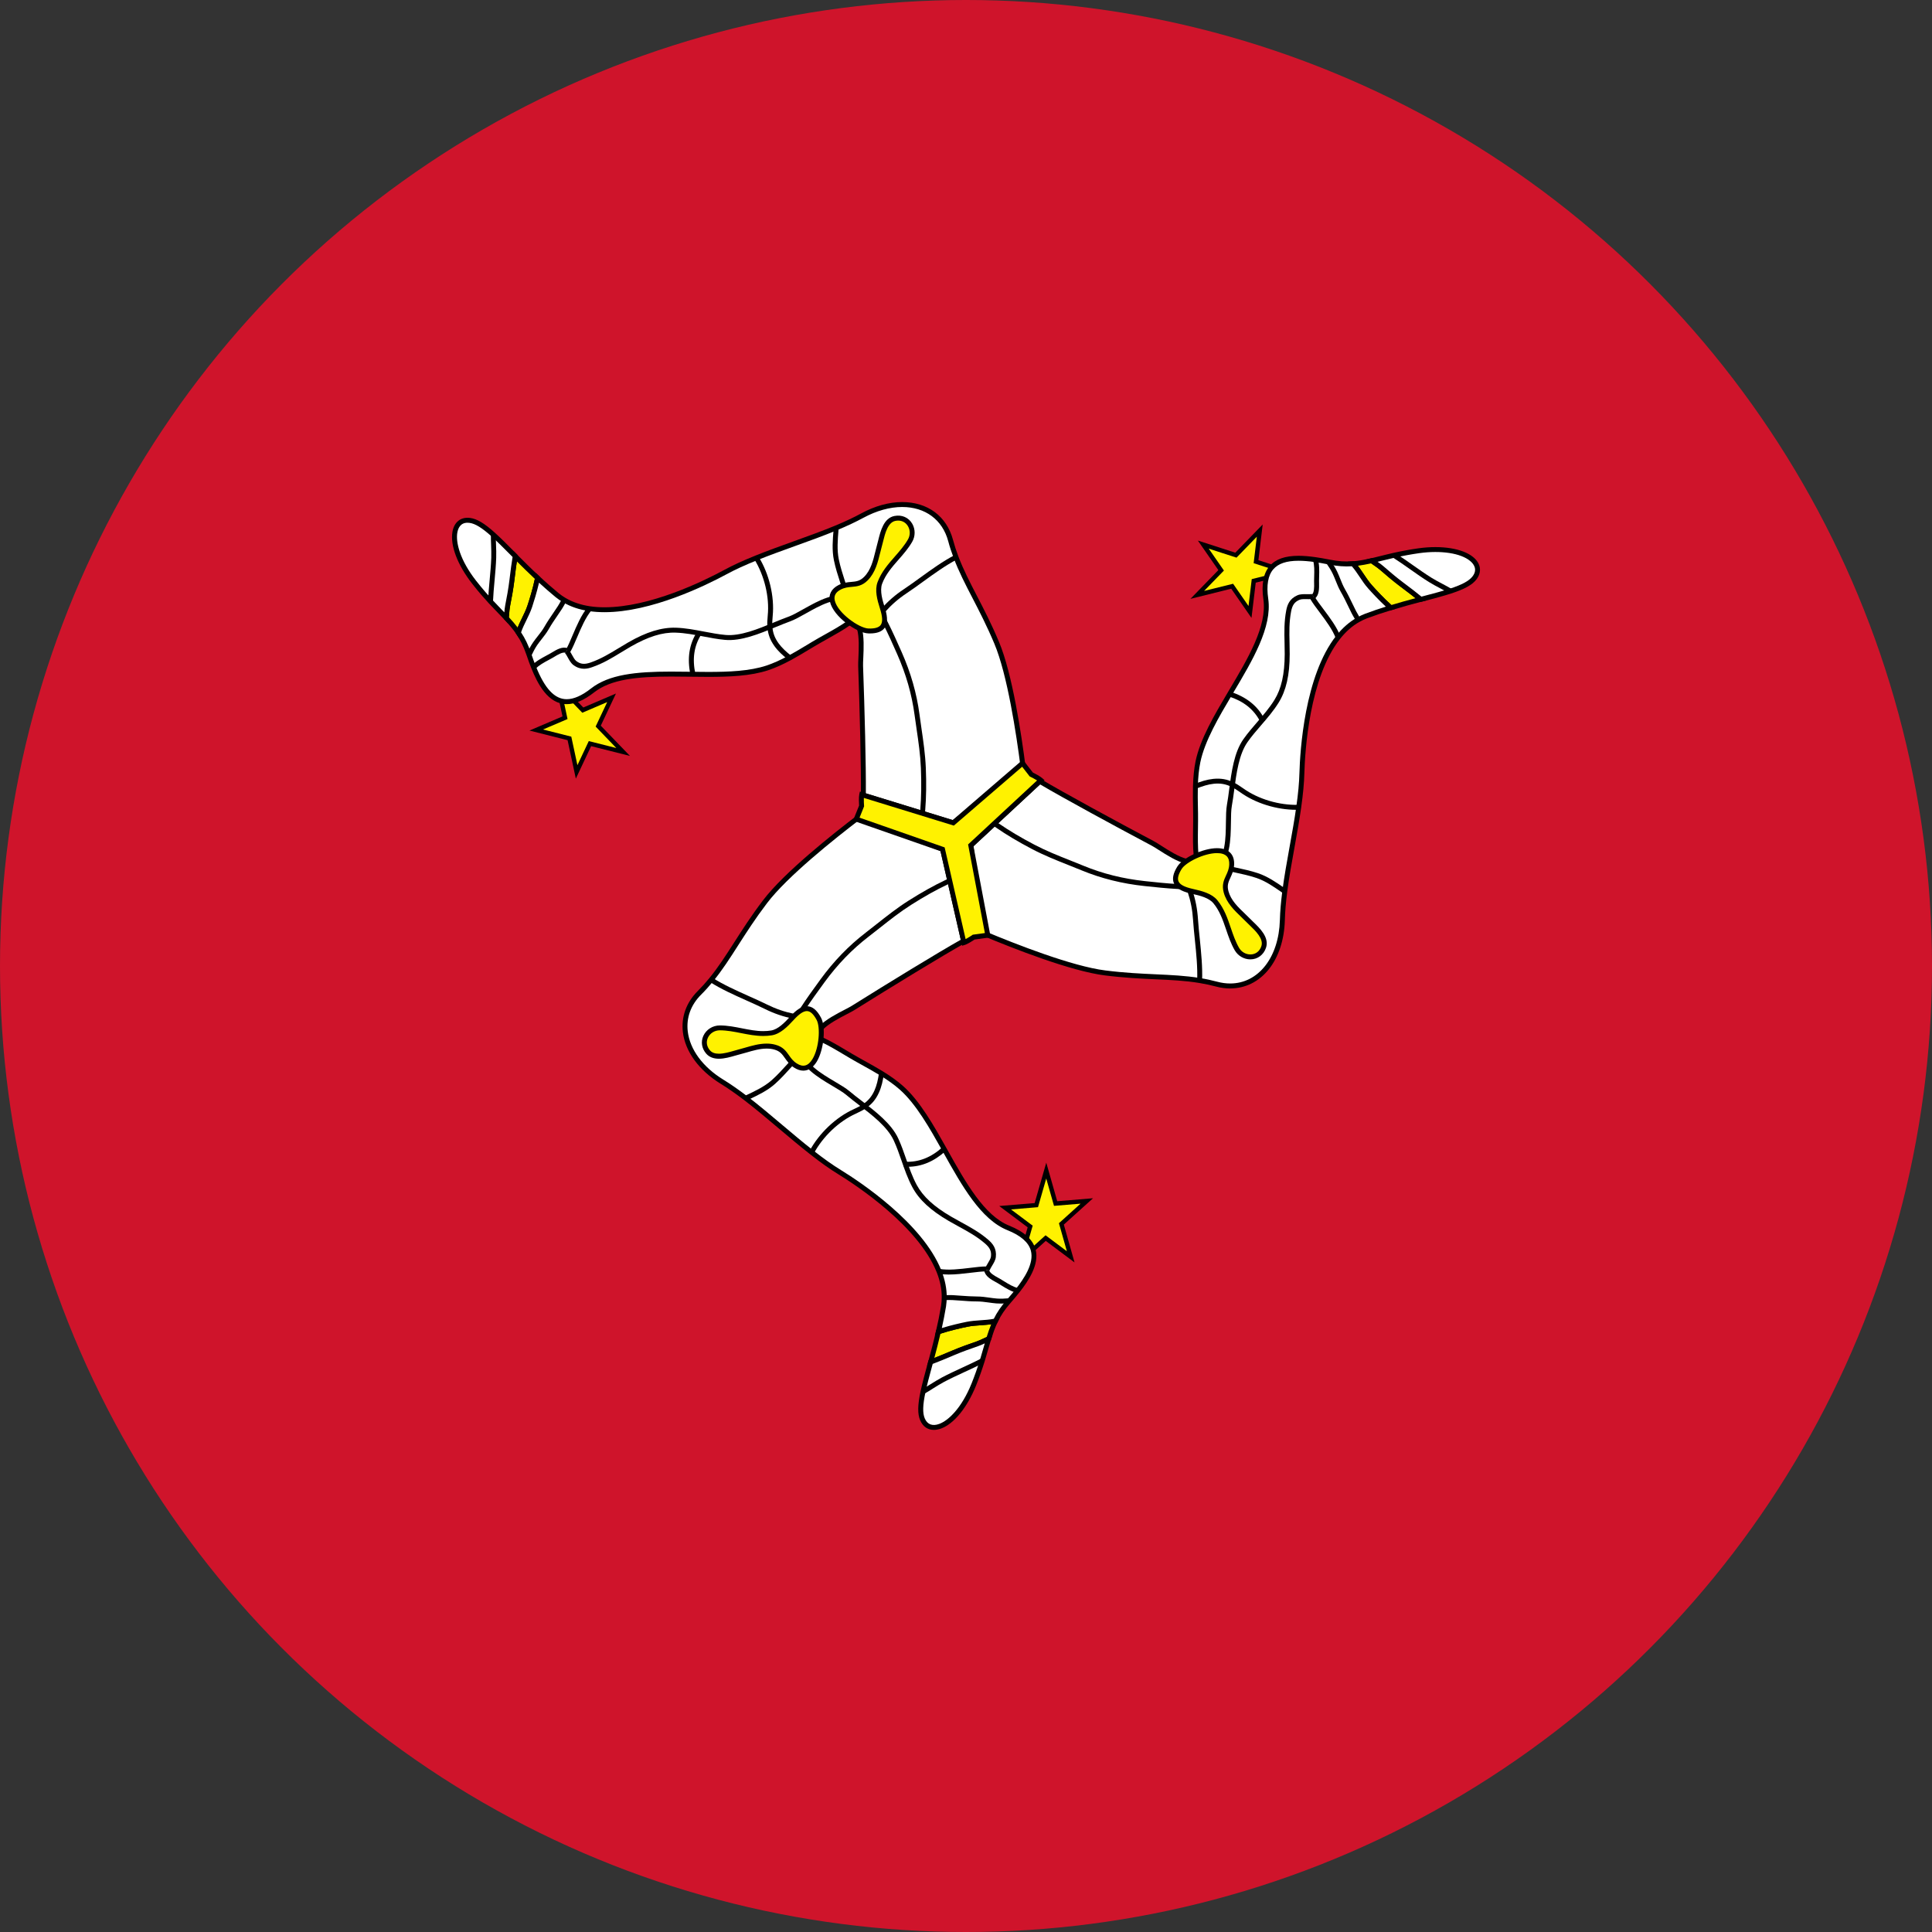 <?xml version="1.0" encoding="utf-8"?>
<!-- Generator: Adobe Illustrator 22.0.0, SVG Export Plug-In . SVG Version: 6.00 Build 0)  -->
<svg version="1.1" id="Layer_1" xmlns="http://www.w3.org/2000/svg" xmlns:xlink="http://www.w3.org/1999/xlink" x="0px" y="0px"
	 viewBox="0 0 60 60" style="enable-background:new 0 0 60 60;" xml:space="preserve">
<rect x="0" y="0" width="60" height="60" fill="#333333" stroke="none"/>
<style type="text/css">
	.st0{fill:#CF142B;}
	.st1{fill:#FFF200;}
	.st2{fill:#FFFFFF;}
</style>
<g>
	<defs>
		<circle id="SVGID_1_" cx="30" cy="30" r="30"/>
	</defs>
	<clipPath id="SVGID_2_">
		<use xlink:href="#SVGID_1_"  style="overflow:visible;"/>
	</clipPath>
</g>
<circle class="st0" cx="30" cy="30" r="30"/>
<g>
	<g>
		<g>
			<polygon class="st1" points="33.751,37.298 32.962,38.01 33.252,39.033 32.474,38.451 31.684,39.163 31.993,38.09 
				31.215,37.508 32.184,37.427 32.492,36.355 32.782,37.378 			"/>
			<path d="M31.554,39.371l0.361-1.255l-0.883-0.662l1.1-0.091l0.361-1.255l0.34,1.197l1.112-0.092l-0.907,0.818
				l0.333,1.175l-0.894-0.669L31.554,39.371z M31.398,37.56l0.673,0.504l-0.256,0.89l0.655-0.591l0.663,0.496
				l-0.247-0.871l0.672-0.607l-0.825,0.068l-0.241-0.849l-0.256,0.89L31.398,37.56z"/>
		</g>
		<g>
			<path class="st1" d="M30.914,41.024c-0.086,0.176-0.147,0.356-0.209,0.553c-0.12,0.052-0.236,0.117-0.355,0.157
				c-0.256,0.087-0.508,0.178-0.757,0.284c-0.229,0.097-0.459,0.197-0.691,0.281
				c0.078-0.289,0.163-0.603,0.239-0.94c0.289-0.097,0.627-0.178,0.886-0.232
				C30.319,41.067,30.623,41.09,30.914,41.024z"/>
			<path d="M28.79,42.421l0.039-0.143c0.084-0.309,0.165-0.613,0.239-0.937l0.01-0.042l0.041-0.014
				c0.334-0.112,0.704-0.195,0.895-0.234c0.146-0.03,0.295-0.04,0.439-0.05c0.155-0.01,0.302-0.02,0.446-0.053
				l0.156-0.035l-0.07,0.144c-0.082,0.168-0.141,0.338-0.204,0.542l-0.011,0.034l-0.032,0.014
				c-0.042,0.018-0.083,0.038-0.124,0.057c-0.077,0.036-0.156,0.074-0.237,0.102
				c-0.223,0.076-0.486,0.169-0.751,0.282l-0.089,0.038c-0.198,0.084-0.402,0.171-0.606,0.245L28.79,42.421z
				 M29.207,41.418c-0.06,0.26-0.125,0.508-0.191,0.756c0.154-0.06,0.309-0.126,0.459-0.189l0.089-0.037
				c0.27-0.115,0.536-0.209,0.762-0.286c0.072-0.025,0.144-0.059,0.22-0.095c0.032-0.015,0.064-0.03,0.096-0.045
				c0.045-0.143,0.089-0.271,0.141-0.395c-0.108,0.015-0.216,0.023-0.322,0.03
				c-0.139,0.009-0.282,0.019-0.418,0.047C29.864,41.239,29.523,41.315,29.207,41.418z"/>
		</g>
		<g>
			<path class="st2" d="M30.35,41.733c0.118-0.04,0.235-0.104,0.355-0.157c-0.062,0.204-0.121,0.425-0.2,0.682
				c-0.069,0.22-0.152,0.464-0.264,0.742c-0.296,0.732-0.706,1.167-1.043,1.291
				c-0.246,0.092-0.453,0.021-0.551-0.215c-0.084-0.201-0.06-0.49,0.018-0.857
				c0.057-0.267,0.143-0.576,0.236-0.921c0.232-0.084,0.462-0.184,0.691-0.281
				C29.842,41.911,30.094,41.821,30.35,41.733z"/>
			<path d="M29.001,44.407c-0.193,0-0.344-0.107-0.425-0.301c-0.083-0.197-0.079-0.467,0.014-0.902
				c0.051-0.24,0.124-0.507,0.207-0.815l0.041-0.149l0.037-0.014c0.2-0.073,0.403-0.159,0.599-0.242
				l0.089-0.037c0.27-0.115,0.536-0.209,0.762-0.286c0.072-0.025,0.144-0.059,0.22-0.095
				c0.043-0.02,0.085-0.041,0.129-0.059l0.152-0.066l-0.048,0.159c-0.027,0.089-0.054,0.182-0.082,0.28
				c-0.036,0.125-0.074,0.258-0.118,0.402c-0.085,0.271-0.17,0.508-0.266,0.748c-0.278,0.687-0.684,1.186-1.087,1.335
				C29.148,44.392,29.072,44.407,29.001,44.407z M28.966,42.357l-0.02,0.072c-0.083,0.306-0.155,0.571-0.205,0.807
				c-0.085,0.397-0.092,0.647-0.023,0.811c0.08,0.193,0.243,0.252,0.453,0.173c0.281-0.104,0.69-0.486,0.999-1.248
				c0.095-0.235,0.178-0.469,0.262-0.736c0.044-0.143,0.082-0.275,0.117-0.399c0.012-0.04,0.023-0.08,0.034-0.118
				c-0.068,0.032-0.138,0.064-0.209,0.088c-0.223,0.076-0.486,0.169-0.751,0.282l-0.089,0.038
				C29.349,42.204,29.157,42.286,28.966,42.357z"/>
		</g>
		<g>
			<path class="st2" d="M31.606,40.078c-0.086,0.109-0.175,0.215-0.264,0.316c-0.009,0.011-0.018,0.022-0.028,0.032
				c-0.181,0.207-0.306,0.399-0.401,0.597c-0.29,0.066-0.594,0.043-0.886,0.103c-0.259,0.053-0.597,0.135-0.886,0.232
				c0.06-0.252,0.114-0.516,0.16-0.792c0.014-0.089,0.021-0.179,0.021-0.269
				c0.005-0.273-0.055-0.547-0.161-0.815c-0.518-1.301-2.133-2.492-3.088-3.08
				c-0.29-0.178-0.579-0.388-0.869-0.616c-0.683-0.534-1.365-1.159-2.047-1.681
				c-0.246-0.187-0.49-0.361-0.736-0.511c-1.216-0.748-1.497-1.966-0.702-2.761
				c0.132-0.132,0.252-0.266,0.364-0.404c0.563-0.686,0.93-1.45,1.672-2.425c0.651-0.858,2.196-2.08,2.974-2.672
				l2.541,1.042l0.223,0.976l0.428,1.873c-0.679,0.381-2.138,1.269-3.429,2.077
				c-0.189,0.118-0.737,0.35-0.995,0.62c-0.006,0.005-0.011,0.011-0.015,0.015
				c-0.08,0.091-0.128,0.183-0.12,0.278c0.043,0.019,0.086,0.037,0.129,0.059c0.401,0.184,0.755,0.425,1.144,0.642
				c0.246,0.137,0.496,0.272,0.737,0.419c0.216,0.134,0.425,0.278,0.617,0.447c0.502,0.445,0.917,1.169,1.33,1.904
				c0.587,1.047,1.169,2.119,1.993,2.449C32.509,38.612,32.143,39.393,31.606,40.078z"/>
			<path d="M29.035,41.475l0.032-0.135c0.06-0.252,0.114-0.517,0.159-0.787c0.013-0.088,0.02-0.174,0.02-0.256
				c0.004-0.25-0.048-0.514-0.156-0.787c-0.568-1.427-2.483-2.69-3.056-3.043c-0.265-0.162-0.543-0.359-0.876-0.621
				c-0.324-0.254-0.653-0.532-0.971-0.8c-0.353-0.298-0.717-0.606-1.075-0.88
				c-0.271-0.206-0.509-0.372-0.729-0.507c-0.676-0.416-1.105-1.002-1.176-1.609
				c-0.055-0.468,0.108-0.919,0.46-1.271c0.127-0.127,0.244-0.257,0.359-0.398
				c0.283-0.344,0.521-0.718,0.774-1.112c0.248-0.387,0.529-0.827,0.897-1.31
				c0.647-0.853,2.15-2.05,2.989-2.687l0.035-0.026l2.619,1.074l0.673,2.944l-0.05,0.028
				c-0.726,0.407-2.244,1.336-3.426,2.075c-0.055,0.035-0.138,0.077-0.233,0.127
				c-0.24,0.125-0.57,0.296-0.747,0.481l-0.018,0.018c-0.054,0.062-0.086,0.119-0.095,0.173
				c0.029,0.013,0.057,0.025,0.085,0.04c0.263,0.121,0.513,0.27,0.754,0.414c0.128,0.076,0.259,0.155,0.393,0.229
				l0.143,0.08c0.197,0.109,0.401,0.222,0.596,0.341c0.254,0.157,0.454,0.301,0.628,0.455
				c0.529,0.469,0.963,1.242,1.346,1.924l0.048,0.086c0.555,0.992,1.13,2.018,1.906,2.329
				c0.46,0.184,0.735,0.432,0.817,0.737c0.125,0.465-0.222,0.979-0.494,1.325c-0.081,0.103-0.171,0.21-0.267,0.32
				l-0.027,0.032c-0.168,0.192-0.292,0.377-0.39,0.581l-0.016,0.033l-0.036,0.008
				c-0.156,0.035-0.315,0.046-0.47,0.057c-0.139,0.009-0.282,0.019-0.418,0.047
				c-0.187,0.039-0.55,0.12-0.877,0.229L29.035,41.475z M26.742,25.421c-0.838,0.638-2.297,1.803-2.924,2.631
				c-0.364,0.479-0.643,0.915-0.89,1.3c-0.255,0.399-0.496,0.776-0.784,1.127
				c-0.118,0.145-0.238,0.279-0.369,0.409c-0.322,0.322-0.466,0.718-0.416,1.145
				c0.066,0.56,0.468,1.106,1.104,1.496c0.224,0.137,0.466,0.306,0.742,0.515
				c0.361,0.276,0.727,0.586,1.081,0.885c0.317,0.268,0.645,0.545,0.967,0.797c0.329,0.258,0.603,0.452,0.862,0.611
				c0.584,0.359,2.533,1.646,3.119,3.117c0.115,0.292,0.171,0.576,0.167,0.845c0,0.088-0.008,0.182-0.022,0.279
				c-0.038,0.228-0.082,0.451-0.13,0.666c0.296-0.091,0.599-0.158,0.765-0.192c0.146-0.03,0.295-0.04,0.439-0.05
				c0.142-0.009,0.278-0.019,0.41-0.045c0.101-0.203,0.228-0.389,0.396-0.581l0.026-0.031
				c0.096-0.109,0.184-0.214,0.263-0.314c0.251-0.32,0.573-0.792,0.466-1.191c-0.069-0.256-0.313-0.469-0.726-0.635
				c-0.827-0.331-1.415-1.381-1.983-2.397l-0.048-0.086c-0.377-0.671-0.804-1.433-1.314-1.884
				c-0.167-0.147-0.36-0.287-0.607-0.439c-0.193-0.118-0.395-0.23-0.59-0.338l-0.144-0.08
				c-0.136-0.076-0.269-0.155-0.397-0.232c-0.249-0.148-0.483-0.289-0.742-0.407
				c-0.043-0.021-0.083-0.039-0.124-0.056l-0.042-0.018l-0.007-0.048c-0.009-0.109,0.036-0.219,0.139-0.335
				l0.006-0.006c0.004-0.005,0.009-0.01,0.015-0.015c0.195-0.203,0.536-0.379,0.784-0.508
				c0.092-0.048,0.172-0.089,0.222-0.121c1.157-0.724,2.636-1.629,3.382-2.051l-0.63-2.754L26.742,25.421z"/>
		</g>
		<g>
			<path d="M24.58,31.872c-0.008-0.094,0.027-0.199,0.11-0.332c0.037-0.058,0.079-0.115,0.116-0.164
				c0.016-0.022,0.032-0.042,0.046-0.062c0.005-0.009,0.014-0.021,0.021-0.032l0.008-0.012
				c0.18-0.277,0.37-0.539,0.599-0.853c0.415-0.569,0.875-1.044,1.403-1.451c0.112-0.087,0.223-0.174,0.333-0.261
				c0.318-0.251,0.646-0.511,1.002-0.736c0.404-0.256,0.787-0.47,1.137-0.636
				c0.177-0.084,0.346-0.158,0.501-0.217l0.055,0.143c-0.152,0.058-0.317,0.13-0.49,0.212
				c-0.345,0.163-0.722,0.374-1.12,0.627c-0.349,0.221-0.66,0.467-0.989,0.727
				c-0.111,0.087-0.222,0.175-0.335,0.262c-0.517,0.398-0.966,0.863-1.373,1.42
				c-0.228,0.312-0.416,0.572-0.595,0.847l-0.009,0.014c-0.007,0.01-0.014,0.02-0.021,0.031
				c-0.018,0.025-0.034,0.046-0.05,0.069c-0.037,0.05-0.076,0.102-0.109,0.154
				c-0.063,0.101-0.092,0.178-0.087,0.236L24.58,31.872z"/>
		</g>
		<g>
			<path class="st2" d="M25.34,31.659c-0.206-0.018-0.398-0.043-0.585-0.078c-0.035-0.005-0.071-0.012-0.105-0.02
				c-0.293-0.06-0.573-0.152-0.863-0.296c-0.542-0.267-1.178-0.502-1.703-0.835"/>
			<path d="M25.333,31.736c-0.22-0.02-0.414-0.046-0.592-0.079c-0.034-0.004-0.071-0.012-0.108-0.021
				c-0.314-0.064-0.594-0.16-0.88-0.302c-0.18-0.089-0.367-0.172-0.565-0.261
				c-0.389-0.174-0.791-0.354-1.145-0.578l0.082-0.13c0.345,0.219,0.742,0.396,1.125,0.568
				c0.199,0.089,0.388,0.173,0.57,0.263c0.274,0.136,0.542,0.228,0.844,0.29c0.033,0.008,0.066,0.015,0.099,0.019
				c0.178,0.033,0.367,0.059,0.582,0.078L25.333,31.736z"/>
		</g>
		<g>
			<path class="st2" d="M24.988,32.611c-0.028,0.023-0.055,0.048-0.081,0.075c-0.109,0.098-0.212,0.207-0.313,0.318
				c-0.187,0.206-0.372,0.418-0.58,0.602c-0.249,0.22-0.558,0.358-0.855,0.499"/>
			<path d="M23.191,34.175l-0.066-0.139l0.062-0.029c0.271-0.128,0.552-0.261,0.776-0.458
				c0.175-0.155,0.337-0.334,0.493-0.506l0.081-0.09c0.099-0.108,0.206-0.222,0.319-0.323
				c0.02-0.022,0.048-0.048,0.084-0.077l0.098,0.118c-0.03,0.025-0.054,0.047-0.075,0.069
				c-0.106,0.096-0.201,0.196-0.312,0.317l-0.081,0.089c-0.159,0.176-0.324,0.358-0.505,0.519
				c-0.24,0.212-0.531,0.349-0.812,0.482L23.191,34.175z"/>
		</g>
		<g>
			<path class="st2" d="M27.374,33.334c-0.029,0.192-0.066,0.381-0.149,0.567c-0.095,0.209-0.217,0.344-0.378,0.453
				c-0.089,0.06-0.191,0.112-0.306,0.164c-0.524,0.236-1.041,0.715-1.337,1.268"/>
			<path d="M25.273,35.823l-0.135-0.073c0.297-0.555,0.824-1.054,1.373-1.302c0.126-0.057,0.217-0.106,0.294-0.158
				c0.159-0.107,0.267-0.237,0.351-0.421c0.075-0.168,0.111-0.34,0.143-0.546l0.152,0.023
				c-0.033,0.219-0.072,0.402-0.155,0.586c-0.096,0.212-0.221,0.361-0.405,0.485
				c-0.085,0.057-0.183,0.11-0.317,0.171C26.053,34.823,25.555,35.296,25.273,35.823z"/>
		</g>
		<g>
			<path class="st2" d="M29.321,35.685c-0.335,0.301-0.722,0.493-1.204,0.471c-0.014,0-0.029,0-0.043-0.002"/>
			<path d="M28.19,36.235c-0.025,0-0.051-0.001-0.076-0.002c-0.014,0-0.031,0-0.048-0.002l0.016-0.153
				c0.011,0.001,0.024,0.001,0.035,0.001c0.417,0.017,0.794-0.129,1.153-0.452l0.103,0.114
				C29.005,36.073,28.617,36.235,28.19,36.235z"/>
		</g>
		<g>
			<path d="M30.588,39.451c-0.002-0.065,0.04-0.135,0.089-0.216c0.042-0.07,0.09-0.149,0.098-0.21
				c0.019-0.163-0.03-0.273-0.182-0.405c-0.257-0.222-0.53-0.371-0.819-0.529c-0.101-0.055-0.204-0.112-0.308-0.172
				c-0.564-0.328-0.924-0.661-1.132-1.05c-0.142-0.265-0.24-0.547-0.335-0.82
				c-0.073-0.21-0.148-0.427-0.243-0.631c-0.195-0.421-0.666-0.784-1.082-1.103
				c-0.138-0.106-0.268-0.206-0.385-0.305c-0.105-0.089-0.268-0.186-0.441-0.288
				c-0.455-0.27-1.022-0.606-1.021-1.092l0.153,0.001c-0.001,0.398,0.524,0.709,0.946,0.959
				c0.179,0.106,0.347,0.206,0.462,0.303c0.114,0.097,0.243,0.196,0.379,0.3c0.43,0.331,0.917,0.705,1.128,1.161
				c0.097,0.211,0.174,0.431,0.248,0.645c0.093,0.267,0.189,0.543,0.325,0.797
				c0.195,0.362,0.536,0.677,1.074,0.989c0.102,0.059,0.204,0.115,0.304,0.17
				c0.296,0.162,0.576,0.315,0.846,0.548c0.134,0.116,0.266,0.27,0.234,0.539
				c-0.011,0.094-0.068,0.189-0.119,0.272c-0.026,0.044-0.067,0.11-0.067,0.132L30.588,39.451z"/>
		</g>
		<g>
			<path class="st2" d="M30.643,39.449c0.02,0.158,0.255,0.263,0.373,0.332c0.169,0.098,0.381,0.253,0.59,0.298"/>
			<path d="M31.59,40.153c-0.176-0.038-0.347-0.144-0.498-0.237c-0.04-0.025-0.078-0.048-0.114-0.07
				c-0.017-0.01-0.035-0.02-0.056-0.031c-0.141-0.077-0.333-0.183-0.355-0.357l0.152-0.019
				c0.012,0.097,0.171,0.184,0.277,0.242c0.021,0.012,0.042,0.023,0.059,0.033
				c0.037,0.022,0.077,0.046,0.118,0.072c0.14,0.087,0.299,0.185,0.449,0.218L31.59,40.153z"/>
		</g>
		<g>
			<path class="st2" d="M29.162,39.483c0.461,0.08,1.083-0.074,1.462-0.075"/>
			<path d="M29.463,39.582c-0.109,0-0.215-0.007-0.314-0.024l0.026-0.151c0.282,0.049,0.635,0.006,0.948-0.032
				c0.184-0.022,0.358-0.044,0.501-0.044l0.001,0.153c-0.134,0.001-0.303,0.021-0.483,0.043
				C29.924,39.553,29.687,39.582,29.463,39.582z"/>
		</g>
		<g>
			<path class="st2" d="M29.323,40.298c0.089,0,0.18-0.005,0.269,0c0.255,0.014,0.502,0.043,0.758,0.042
				c0.206,0,0.395,0.046,0.599,0.063c0.13,0.011,0.261,0.003,0.393-0.008"/>
			<path d="M31.081,40.484c-0.046,0-0.092-0.002-0.138-0.005c-0.083-0.007-0.163-0.018-0.24-0.029
				c-0.126-0.018-0.245-0.033-0.372-0.033c-0.166,0-0.331-0.012-0.49-0.025c-0.084-0.006-0.168-0.013-0.254-0.017
				c-0.057-0.003-0.116-0.002-0.174-0.001c-0.03,0.001-0.06,0.001-0.091,0.001v-0.153
				c0.029,0,0.059-0.001,0.088-0.001c0.06-0.001,0.123-0.002,0.185,0.001c0.086,0.005,0.172,0.011,0.257,0.018
				c0.162,0.012,0.328,0.023,0.497,0.024c0.131,0,0.255,0.018,0.375,0.035c0.075,0.011,0.153,0.022,0.231,0.028
				c0.119,0.01,0.238,0.004,0.38-0.008l0.013,0.153C31.252,40.479,31.165,40.484,31.081,40.484z"/>
		</g>
		<g>
			<path class="st2" d="M28.666,43.22c0.207-0.117,0.404-0.256,0.614-0.368c0.389-0.207,0.825-0.382,1.225-0.593"/>
			<path d="M28.703,43.286l-0.075-0.134c0.092-0.052,0.184-0.11,0.273-0.165c0.111-0.069,0.225-0.141,0.343-0.204
				c0.201-0.107,0.417-0.207,0.627-0.304c0.199-0.092,0.405-0.187,0.599-0.289l0.071,0.136
				c-0.197,0.104-0.405,0.2-0.606,0.292c-0.207,0.096-0.422,0.195-0.619,0.3
				c-0.113,0.06-0.225,0.131-0.333,0.198C28.892,43.174,28.799,43.233,28.703,43.286z"/>
		</g>
		<g>
			<path class="st1" d="M24.705,33.092c-0.302-0.193-0.279-0.475-0.643-0.573c-0.38-0.102-0.768,0.065-1.113,0.152
				c-0.266,0.067-0.734,0.258-0.958,0.001c-0.28-0.322-0.017-0.751,0.364-0.751
				c0.545,0.001,1.051,0.248,1.605,0.156c0.246-0.041,0.467-0.272,0.629-0.45
				c0.308-0.338,0.583-0.469,0.841,0.014C25.645,32.043,25.399,33.534,24.705,33.092z"/>
			<path d="M24.948,33.25c-0.091,0-0.187-0.031-0.284-0.093c-0.142-0.091-0.219-0.2-0.287-0.296
				c-0.086-0.122-0.154-0.219-0.335-0.267c-0.073-0.02-0.15-0.029-0.233-0.029c-0.21,0-0.422,0.062-0.628,0.122
				c-0.072,0.021-0.144,0.042-0.213,0.059c-0.038,0.01-0.081,0.022-0.127,0.035
				c-0.152,0.044-0.341,0.099-0.515,0.099c-0.17,0-0.302-0.053-0.393-0.157c-0.141-0.161-0.174-0.368-0.09-0.553
				c0.09-0.197,0.29-0.324,0.512-0.324c0.238,0,0.468,0.046,0.69,0.09c0.225,0.044,0.437,0.086,0.658,0.086
				c0.086,0,0.166-0.006,0.245-0.019c0.213-0.035,0.414-0.238,0.585-0.426c0.207-0.227,0.369-0.328,0.525-0.328
				c0.168,0,0.312,0.117,0.44,0.357c0.157,0.294,0.089,0.994-0.132,1.363C25.255,33.151,25.11,33.25,24.948,33.25z
				 M23.808,32.41c0.097,0,0.186,0.011,0.273,0.035c0.235,0.063,0.33,0.197,0.421,0.327
				c0.065,0.093,0.127,0.181,0.244,0.255c0.197,0.126,0.357,0.079,0.488-0.14
				c0.207-0.346,0.248-0.986,0.128-1.211c-0.099-0.186-0.199-0.276-0.304-0.276c-0.108,0-0.239,0.088-0.412,0.278
				c-0.189,0.207-0.412,0.431-0.673,0.474c-0.087,0.015-0.176,0.021-0.27,0.021c-0.236,0-0.466-0.045-0.688-0.089
				c-0.215-0.043-0.438-0.086-0.66-0.087c-0.162,0-0.308,0.092-0.372,0.234c-0.059,0.131-0.035,0.272,0.066,0.389
				c0.061,0.07,0.152,0.104,0.277,0.104c0.153-0,0.33-0.051,0.472-0.092c0.048-0.014,0.092-0.027,0.132-0.037
				c0.068-0.017,0.137-0.037,0.208-0.058C23.353,32.475,23.576,32.41,23.808,32.41z"/>
		</g>
	</g>
	<g>
		<g>
			<polygon class="st1" points="37.37,16.914 38.382,17.241 39.123,16.478 39.007,17.444 40.019,17.771 38.935,18.04 
				38.82,19.005 38.266,18.206 37.183,18.475 37.923,17.712 			"/>
			<path d="M38.866,19.19l-0.629-0.907l-1.267,0.315l0.867-0.893l-0.636-0.917l1.162,0.376l0.851-0.876
				l-0.133,1.109l1.184,0.383l-1.267,0.315L38.866,19.19z M38.295,18.129l0.479,0.691l0.1-0.835l0.899-0.223
				l-0.84-0.272l0.099-0.822L38.401,17.318l-0.862-0.279l0.471,0.68l-0.615,0.633L38.295,18.129z"/>
		</g>
		<g>
			<path class="st1" d="M42.016,17.508c0.196-0.014,0.382-0.05,0.583-0.096c0.105,0.078,0.219,0.146,0.313,0.229
				c0.204,0.178,0.408,0.351,0.625,0.514c0.198,0.15,0.4,0.299,0.589,0.458
				c-0.289,0.077-0.604,0.161-0.934,0.263c-0.228-0.202-0.468-0.453-0.644-0.651
				C42.35,18.001,42.218,17.726,42.016,17.508z"/>
			<path d="M43.173,18.961l-0.032-0.029c-0.265-0.234-0.521-0.513-0.65-0.658c-0.099-0.111-0.182-0.235-0.262-0.355
				c-0.086-0.129-0.168-0.251-0.269-0.359l-0.109-0.118l0.16-0.011c0.186-0.013,0.363-0.047,0.571-0.094
				l0.034-0.008l0.028,0.021c0.037,0.027,0.074,0.053,0.112,0.079c0.07,0.048,0.142,0.098,0.206,0.154
				c0.176,0.154,0.388,0.336,0.62,0.51l0.073,0.055c0.173,0.13,0.351,0.265,0.519,0.405l0.114,0.095l-0.143,0.038
				c-0.307,0.081-0.609,0.163-0.931,0.262L43.173,18.961z M42.169,17.57c0.067,0.086,0.128,0.176,0.187,0.264
				c0.077,0.116,0.158,0.235,0.25,0.339c0.122,0.137,0.358,0.394,0.605,0.616
				c0.258-0.079,0.504-0.146,0.75-0.212c-0.13-0.104-0.266-0.206-0.397-0.305l-0.073-0.055
				c-0.235-0.177-0.45-0.361-0.629-0.517c-0.057-0.05-0.123-0.095-0.192-0.143
				c-0.029-0.02-0.059-0.04-0.088-0.061C42.435,17.527,42.302,17.553,42.169,17.57z"/>
		</g>
		<g>
			<path class="st2" d="M42.912,17.641c-0.094-0.082-0.208-0.151-0.313-0.229c0.208-0.049,0.429-0.108,0.69-0.168
				c0.225-0.05,0.477-0.1,0.774-0.142c0.782-0.109,1.363,0.028,1.639,0.257
				c0.203,0.167,0.245,0.381,0.089,0.585c-0.132,0.174-0.394,0.297-0.751,0.412
				c-0.26,0.085-0.57,0.165-0.916,0.256c-0.189-0.159-0.391-0.308-0.589-0.458
				C43.32,17.992,43.116,17.819,42.912,17.641z"/>
			<path d="M44.106,18.697l-0.03-0.025c-0.165-0.138-0.342-0.271-0.513-0.4l-0.073-0.055
				c-0.235-0.177-0.45-0.361-0.629-0.517c-0.057-0.05-0.123-0.095-0.192-0.143
				c-0.039-0.027-0.078-0.054-0.116-0.082l-0.133-0.098l0.161-0.038c0.088-0.021,0.178-0.043,0.273-0.067
				c0.129-0.032,0.267-0.067,0.418-0.101c0.275-0.061,0.523-0.107,0.781-0.143c0.724-0.101,1.377,0.007,1.699,0.274
				c0.238,0.196,0.277,0.461,0.101,0.691c-0.129,0.17-0.365,0.301-0.788,0.439
				c-0.233,0.076-0.5,0.146-0.808,0.228L44.106,18.697z M42.782,17.447c0.062,0.043,0.125,0.087,0.181,0.137
				c0.176,0.154,0.388,0.336,0.62,0.51l0.073,0.055c0.162,0.122,0.33,0.248,0.488,0.38l0.074-0.019
				c0.306-0.081,0.57-0.15,0.8-0.225c0.386-0.125,0.606-0.244,0.714-0.386c0.17-0.222,0.025-0.396-0.077-0.479
				c-0.288-0.239-0.899-0.336-1.58-0.241c-0.253,0.036-0.497,0.081-0.768,0.141
				c-0.149,0.034-0.286,0.069-0.415,0.1C42.854,17.429,42.817,17.438,42.782,17.447z"/>
		</g>
		<g>
			<path class="st2" d="M40.85,17.381c0.137,0.02,0.274,0.044,0.406,0.071c0.014,0.003,0.028,0.005,0.042,0.008
				c0.27,0.053,0.498,0.065,0.718,0.048c0.202,0.218,0.334,0.493,0.532,0.716c0.176,0.198,0.416,0.45,0.644,0.651
				c-0.248,0.074-0.504,0.16-0.766,0.258c-0.084,0.033-0.166,0.071-0.243,0.116
				c-0.239,0.133-0.446,0.321-0.625,0.547c-0.868,1.098-1.092,3.093-1.124,4.214
				c-0.009,0.34-0.047,0.696-0.099,1.061c-0.121,0.859-0.321,1.762-0.433,2.613
				c-0.039,0.306-0.067,0.605-0.075,0.893c-0.039,1.427-0.953,2.279-2.04,1.988
				c-0.181-0.048-0.356-0.085-0.532-0.113c-0.876-0.145-1.72-0.081-2.936-0.236
				c-1.069-0.135-2.9-0.861-3.801-1.24l-0.368-2.722l0.734-0.681l1.408-1.308
				c0.669,0.398,2.168,1.217,3.513,1.931c0.197,0.104,0.672,0.463,1.035,0.552c0.007,0.003,0.015,0.004,0.021,0.005
				c0.118,0.024,0.222,0.019,0.301-0.035c-0.006-0.047-0.011-0.093-0.014-0.141
				c-0.041-0.439-0.009-0.867-0.016-1.312c-0.004-0.281-0.012-0.565-0.005-0.848
				c0.007-0.254,0.028-0.507,0.078-0.758c0.135-0.657,0.553-1.378,0.984-2.104
				c0.614-1.032,1.251-2.071,1.125-2.95C39.129,17.332,39.988,17.258,40.85,17.381z"/>
			<path d="M38.205,30.698c-0.144,0-0.291-0.02-0.438-0.059c-0.175-0.047-0.346-0.083-0.524-0.112
				c-0.44-0.073-0.883-0.093-1.352-0.114c-0.459-0.021-0.979-0.045-1.581-0.121
				c-1.063-0.134-2.85-0.838-3.821-1.245l-0.041-0.017l-0.379-2.805l2.213-2.055l0.049,0.029
				c0.711,0.423,2.276,1.274,3.51,1.929c0.058,0.03,0.136,0.081,0.227,0.139c0.228,0.146,0.541,0.346,0.79,0.406
				l0.023,0.006c0.035,0.007,0.071,0.011,0.103,0.011l0,0c0.036,0,0.068-0.005,0.095-0.015
				c-0.003-0.031-0.006-0.061-0.008-0.093c-0.027-0.289-0.023-0.58-0.019-0.861
				c0.002-0.148,0.004-0.302,0.002-0.455L37.052,25.11c-0.004-0.227-0.008-0.463-0.003-0.694
				c0.009-0.297,0.034-0.542,0.08-0.771c0.142-0.693,0.594-1.455,0.993-2.128l0.049-0.083
				c0.582-0.978,1.184-1.989,1.065-2.818c-0.067-0.463-0.002-0.812,0.193-1.037
				c0.185-0.214,0.479-0.318,0.9-0.318c0.155,0,0.329,0.014,0.531,0.043c0.129,0.019,0.264,0.042,0.41,0.071
				l0.041,0.008c0.251,0.049,0.47,0.064,0.697,0.047l0.037-0.003l0.025,0.027c0.109,0.117,0.198,0.25,0.283,0.378
				c0.077,0.116,0.158,0.235,0.25,0.339c0.127,0.143,0.378,0.416,0.637,0.645l0.104,0.092l-0.133,0.04
				c-0.248,0.074-0.504,0.16-0.761,0.256c-0.082,0.032-0.16,0.069-0.232,0.11c-0.218,0.121-0.421,0.299-0.603,0.529
				c-0.952,1.205-1.088,3.495-1.107,4.168c-0.008,0.31-0.04,0.65-0.099,1.069
				c-0.058,0.408-0.134,0.831-0.208,1.241c-0.082,0.454-0.167,0.924-0.225,1.371
				c-0.043,0.337-0.068,0.626-0.074,0.885c-0.035,1.248-0.733,2.119-1.698,2.12H38.205z M30.588,28.921
				c0.972,0.407,2.71,1.088,3.74,1.217c0.596,0.076,1.113,0.099,1.569,0.12c0.474,0.022,0.921,0.042,1.369,0.116
				c0.182,0.029,0.359,0.067,0.539,0.115c0.134,0.036,0.269,0.054,0.399,0.054c0.877-0,1.512-0.81,1.544-1.97
				c0.007-0.264,0.032-0.558,0.076-0.9c0.059-0.451,0.144-0.922,0.226-1.378
				c0.074-0.408,0.15-0.831,0.207-1.236c0.059-0.413,0.09-0.748,0.098-1.052c0.019-0.685,0.159-3.017,1.14-4.26
				c0.196-0.246,0.413-0.436,0.648-0.567c0.077-0.045,0.163-0.085,0.253-0.12c0.217-0.081,0.432-0.155,0.642-0.22
				c-0.227-0.211-0.437-0.44-0.549-0.566c-0.099-0.111-0.182-0.235-0.262-0.355
				c-0.079-0.118-0.155-0.231-0.244-0.333c-0.228,0.014-0.451-0.003-0.701-0.052l-0.041-0.008
				c-0.145-0.029-0.276-0.052-0.403-0.07c-0.195-0.028-0.362-0.041-0.51-0.041c-0.373,0-0.63,0.086-0.784,0.264
				c-0.165,0.19-0.218,0.498-0.158,0.915c0.127,0.882-0.489,1.917-1.085,2.918l-0.049,0.083
				c-0.393,0.662-0.838,1.413-0.975,2.08c-0.044,0.22-0.069,0.457-0.077,0.745
				c-0.006,0.228-0.002,0.462,0.003,0.688l0.003,0.157c0.002,0.155,0,0.31-0.002,0.459
				c-0.004,0.29-0.008,0.563,0.018,0.846c0.003,0.049,0.008,0.094,0.014,0.139l0.006,0.046l-0.038,0.026
				c-0.06,0.041-0.134,0.062-0.22,0.062l0,0c-0.043,0-0.088-0.005-0.139-0.015
				c-0.012-0.003-0.021-0.005-0.028-0.007c-0.273-0.068-0.596-0.274-0.832-0.425
				c-0.088-0.056-0.164-0.105-0.216-0.132c-1.208-0.642-2.733-1.471-3.467-1.904l-2.07,1.923L30.588,28.921z"/>
		</g>
		<g>
			<path d="M36.961,27.64c-0.015,0-0.03-0-0.046-0.001c-0.069-0.003-0.139-0.011-0.2-0.018
				c-0.027-0.003-0.053-0.006-0.078-0.009c-0.01-0-0.024-0.001-0.038-0.002l-0.015-0.001
				c-0.356-0.019-0.719-0.058-1.039-0.092c-0.7-0.075-1.341-0.235-1.959-0.489
				c-0.132-0.054-0.264-0.107-0.395-0.159c-0.376-0.149-0.764-0.304-1.137-0.499
				c-0.425-0.223-0.802-0.447-1.119-0.667c-0.163-0.112-0.311-0.222-0.439-0.326l0.097-0.119
				c0.125,0.101,0.27,0.208,0.429,0.318c0.312,0.216,0.683,0.437,1.103,0.657c0.365,0.191,0.733,0.338,1.122,0.492
				c0.132,0.052,0.264,0.105,0.397,0.16c0.604,0.249,1.231,0.405,1.917,0.479c0.318,0.034,0.678,0.073,1.031,0.092
				l0.017,0.001c0.012,0.001,0.024,0.002,0.037,0.002c0.031,0.003,0.058,0.006,0.086,0.009
				c0.062,0.007,0.126,0.015,0.188,0.018c0.119,0.004,0.2-0.01,0.248-0.043l0.088,0.126
				C37.186,27.617,37.092,27.64,36.961,27.64z"/>
		</g>
		<g>
			<path class="st2" d="M36.692,27.017c0.087,0.188,0.162,0.366,0.225,0.546c0.013,0.033,0.025,0.067,0.035,0.1
				c0.095,0.284,0.155,0.572,0.175,0.896c0.04,0.603,0.154,1.271,0.128,1.892"/>
			<path d="M37.332,30.454l-0.153-0.006c0.017-0.408-0.028-0.84-0.071-1.258c-0.022-0.217-0.044-0.422-0.057-0.626
				c-0.019-0.305-0.073-0.583-0.171-0.876c-0.01-0.032-0.02-0.065-0.033-0.096c-0.06-0.17-0.133-0.346-0.223-0.543
				l0.139-0.065c0.093,0.201,0.167,0.382,0.228,0.553c0.013,0.031,0.025,0.068,0.036,0.103
				c0.102,0.304,0.158,0.595,0.178,0.914c0.013,0.2,0.034,0.404,0.057,0.62
				C37.304,29.597,37.349,30.035,37.332,30.454z"/>
		</g>
		<g>
			<path class="st2" d="M37.693,26.845c0.034,0.013,0.069,0.024,0.106,0.033c0.139,0.045,0.285,0.08,0.432,0.112
				c0.272,0.059,0.547,0.113,0.811,0.202c0.315,0.106,0.589,0.304,0.86,0.491"/>
			<path d="M39.858,27.747l-0.056-0.039c-0.247-0.171-0.502-0.348-0.784-0.443c-0.22-0.074-0.454-0.124-0.68-0.173
				l-0.123-0.027c-0.142-0.032-0.294-0.067-0.439-0.114c-0.031-0.007-0.068-0.019-0.109-0.034l0.054-0.144
				c0.035,0.013,0.067,0.023,0.097,0.03c0.145,0.047,0.292,0.081,0.431,0.112l0.122,0.026
				c0.23,0.05,0.469,0.101,0.697,0.177c0.303,0.102,0.568,0.285,0.823,0.462l0.056,0.039L39.858,27.747z"/>
		</g>
		<g>
			<path class="st2" d="M37.126,24.418c0.181-0.071,0.363-0.133,0.565-0.154c0.229-0.022,0.406,0.016,0.581,0.101
				c0.097,0.047,0.192,0.109,0.295,0.182c0.467,0.335,1.14,0.544,1.767,0.524"/>
			<path d="M40.253,25.149c-0.606,0-1.262-0.203-1.731-0.54c-0.113-0.081-0.2-0.135-0.284-0.176
				c-0.172-0.084-0.338-0.113-0.54-0.093c-0.183,0.019-0.35,0.074-0.544,0.15l-0.056-0.143
				c0.206-0.081,0.384-0.138,0.585-0.159c0.232-0.022,0.424,0.011,0.623,0.108c0.092,0.045,0.186,0.103,0.306,0.189
				c0.464,0.333,1.121,0.528,1.72,0.51l0.005,0.153C40.309,25.148,40.281,25.148,40.253,25.149z"/>
		</g>
		<g>
			<path class="st2" d="M38.188,21.556c0.428,0.14,0.788,0.379,1.01,0.807c0.007,0.012,0.015,0.025,0.02,0.038"/>
			<path d="M39.148,22.432c-0.004-0.009-0.009-0.018-0.014-0.027c-0.195-0.375-0.511-0.627-0.97-0.776l0.048-0.146
				c0.499,0.163,0.844,0.439,1.055,0.844c0.008,0.015,0.016,0.029,0.022,0.042L39.148,22.432z"/>
		</g>
		<g>
			<path d="M37.79,26.974l-0.076-0.133c0.345-0.198,0.352-0.808,0.358-1.299c0.003-0.207,0.005-0.403,0.032-0.551
				c0.027-0.147,0.048-0.308,0.07-0.478c0.071-0.538,0.152-1.147,0.441-1.557c0.134-0.19,0.287-0.366,0.435-0.538
				c0.185-0.214,0.376-0.435,0.528-0.68c0.217-0.35,0.318-0.803,0.32-1.425c0-0.119-0.002-0.234-0.005-0.349
				c-0.008-0.337-0.015-0.656,0.052-1.006c0.033-0.174,0.101-0.365,0.35-0.472
				c0.087-0.037,0.197-0.035,0.294-0.033c0.051,0.001,0.129,0.003,0.148-0.008l0.081,0.131
				c-0.056,0.034-0.137,0.033-0.232,0.031c-0.081-0.002-0.174-0.004-0.23,0.021
				c-0.151,0.065-0.222,0.163-0.259,0.36c-0.064,0.334-0.057,0.645-0.049,0.974
				c0.003,0.116,0.005,0.233,0.005,0.353c-0.001,0.652-0.11,1.13-0.343,1.505
				c-0.158,0.255-0.353,0.481-0.542,0.7c-0.146,0.168-0.296,0.342-0.425,0.526
				c-0.267,0.379-0.345,0.969-0.414,1.489c-0.023,0.172-0.044,0.335-0.072,0.485
				c-0.025,0.135-0.027,0.325-0.029,0.526C38.219,26.074,38.212,26.733,37.79,26.974z"/>
		</g>
		<g>
			<path class="st2" d="M40.786,18.529c0.127-0.096,0.1-0.352,0.101-0.489c0.001-0.196,0.029-0.457-0.037-0.66"/>
			<path d="M40.833,18.59L40.74,18.468c0.077-0.059,0.074-0.24,0.071-0.36c-0.001-0.025-0.001-0.048-0.001-0.068
				c0-0.043,0.002-0.089,0.003-0.138c0.005-0.165,0.011-0.352-0.036-0.498l0.146-0.047
				c0.056,0.172,0.049,0.373,0.044,0.55c-0.002,0.047-0.003,0.091-0.003,0.133
				c-0,0.019,0,0.041,0.001,0.064C40.968,18.265,40.972,18.485,40.833,18.59z"/>
		</g>
		<g>
			<path class="st2" d="M41.556,19.796c-0.161-0.439-0.605-0.901-0.796-1.228"/>
			<path d="M41.484,19.822c-0.099-0.268-0.313-0.553-0.501-0.804c-0.112-0.149-0.217-0.289-0.289-0.413l0.133-0.077
				c0.067,0.116,0.17,0.253,0.279,0.397c0.195,0.26,0.416,0.554,0.523,0.843L41.484,19.822z"/>
		</g>
		<g>
			<path class="st2" d="M42.182,19.248c-0.044-0.077-0.094-0.153-0.134-0.233c-0.115-0.227-0.214-0.456-0.343-0.677
				c-0.103-0.178-0.158-0.365-0.245-0.55c-0.056-0.118-0.128-0.227-0.203-0.336"/>
			<path d="M42.115,19.287c-0.015-0.025-0.03-0.051-0.045-0.076c-0.031-0.052-0.063-0.105-0.091-0.16
				c-0.04-0.078-0.077-0.155-0.114-0.233c-0.07-0.146-0.143-0.297-0.227-0.441
				c-0.065-0.113-0.112-0.229-0.157-0.342c-0.028-0.071-0.058-0.144-0.091-0.214
				c-0.051-0.107-0.115-0.208-0.197-0.326l0.126-0.087c0.086,0.124,0.154,0.231,0.209,0.347
				c0.035,0.075,0.066,0.15,0.095,0.223c0.045,0.112,0.088,0.219,0.147,0.322c0.087,0.149,0.161,0.303,0.233,0.452
				c0.037,0.076,0.074,0.153,0.113,0.23c0.026,0.05,0.057,0.102,0.086,0.151c0.016,0.026,0.031,0.052,0.046,0.078
				L42.115,19.287z"/>
		</g>
		<g>
			<path class="st2" d="M45.041,18.356c-0.205-0.121-0.424-0.221-0.626-0.347c-0.374-0.233-0.744-0.523-1.126-0.765"/>
			<path d="M45.002,18.422c-0.091-0.054-0.187-0.105-0.28-0.154c-0.115-0.061-0.235-0.124-0.348-0.195
				c-0.193-0.12-0.389-0.258-0.577-0.391c-0.179-0.126-0.364-0.257-0.549-0.374l0.082-0.13
				c0.188,0.119,0.375,0.251,0.555,0.378c0.187,0.132,0.381,0.268,0.57,0.386c0.109,0.068,0.226,0.13,0.338,0.189
				c0.095,0.05,0.192,0.102,0.286,0.157L45.002,18.422z"/>
		</g>
		<g>
			<path class="st1" d="M38.25,26.851c-0.016,0.358-0.272,0.48-0.175,0.844c0.102,0.38,0.44,0.633,0.688,0.888
				c0.191,0.196,0.591,0.506,0.48,0.829c-0.138,0.403-0.642,0.39-0.832,0.06
				c-0.272-0.472-0.311-1.034-0.668-1.468c-0.158-0.192-0.469-0.268-0.705-0.32
				c-0.447-0.098-0.698-0.27-0.408-0.735C36.872,26.561,38.287,26.028,38.25,26.851z"/>
			<path d="M38.831,29.794c-0.199,0-0.385-0.109-0.486-0.284c-0.118-0.205-0.194-0.427-0.267-0.642
				c-0.101-0.296-0.196-0.575-0.394-0.816c-0.137-0.167-0.414-0.239-0.662-0.293
				c-0.219-0.048-0.481-0.129-0.565-0.329c-0.059-0.139-0.024-0.31,0.108-0.521
				c0.172-0.276,0.804-0.568,1.23-0.568c0.183,0,0.322,0.049,0.415,0.145c0.085,0.089,0.124,0.212,0.117,0.368
				c-0.008,0.169-0.064,0.29-0.113,0.397c-0.063,0.136-0.113,0.243-0.064,0.424
				c0.076,0.283,0.297,0.494,0.51,0.698c0.055,0.052,0.109,0.104,0.159,0.156c0.028,0.028,0.059,0.059,0.093,0.092
				c0.217,0.208,0.514,0.494,0.404,0.816C39.24,29.657,39.054,29.794,38.831,29.794z M37.795,26.494
				c-0.4,0-0.968,0.284-1.099,0.495c-0.102,0.164-0.134,0.292-0.097,0.381c0.044,0.104,0.189,0.18,0.457,0.239
				c0.273,0.06,0.579,0.141,0.748,0.346c0.215,0.262,0.32,0.568,0.42,0.864
				c0.071,0.208,0.144,0.422,0.255,0.615c0.073,0.128,0.209,0.207,0.353,0.207c0.159,0,0.286-0.095,0.34-0.254
				c0.079-0.229-0.178-0.476-0.365-0.655c-0.035-0.034-0.069-0.066-0.097-0.095
				c-0.049-0.05-0.102-0.101-0.155-0.152c-0.218-0.209-0.465-0.445-0.552-0.77
				c-0.063-0.235,0.006-0.384,0.073-0.528c0.048-0.103,0.093-0.201,0.099-0.339c0.005-0.112-0.02-0.198-0.075-0.255
				C38.036,26.527,37.934,26.494,37.795,26.494z"/>
		</g>
	</g>
	<g>
		<g>
			<polygon class="st1" points="17.907,23.971 17.685,22.932 16.654,22.671 17.547,22.289 17.326,21.249 18.1,22.052 
				18.994,21.67 18.578,22.549 19.353,23.353 18.322,23.093 			"/>
			<path d="M17.883,24.181l-0.256-1.194l-1.184-0.299l1.026-0.439l-0.26-1.217l0.906,0.94l1.014-0.434l-0.471,0.998
				l0.906,0.94l-1.206-0.304L17.883,24.181z M16.864,22.655l0.878,0.222l0.19,0.886l0.353-0.748l0.856,0.216
				l-0.643-0.667l0.359-0.76l-0.773,0.331l-0.643-0.667l0.184,0.863L16.864,22.655z"/>
		</g>
		<g>
			<path class="st1" d="M16.099,19.651c-0.11-0.163-0.235-0.306-0.374-0.457c0.015-0.13,0.017-0.263,0.042-0.386
				c0.052-0.266,0.1-0.529,0.133-0.798c0.03-0.246,0.059-0.496,0.102-0.739
				c0.211,0.212,0.441,0.442,0.694,0.677c-0.061,0.298-0.159,0.632-0.242,0.883
				C16.359,19.115,16.187,19.367,16.099,19.651z"/>
			<path d="M16.125,19.827l-0.089-0.133c-0.105-0.155-0.223-0.291-0.367-0.448l-0.024-0.026l0.004-0.035
				c0.005-0.045,0.009-0.091,0.012-0.137c0.007-0.085,0.014-0.172,0.03-0.255c0.046-0.233,0.098-0.51,0.132-0.792
				l0.011-0.089c0.026-0.215,0.053-0.438,0.091-0.653l0.025-0.146l0.104,0.105
				c0.194,0.194,0.435,0.436,0.692,0.675l0.032,0.029l-0.009,0.042c-0.07,0.348-0.184,0.708-0.245,0.892
				c-0.047,0.141-0.113,0.275-0.176,0.405c-0.069,0.14-0.133,0.271-0.177,0.412L16.125,19.827z M15.804,19.168
				c0.102,0.111,0.19,0.212,0.272,0.32c0.041-0.101,0.089-0.199,0.135-0.294
				c0.064-0.131,0.125-0.254,0.168-0.385c0.058-0.173,0.162-0.506,0.231-0.832
				c-0.202-0.189-0.394-0.378-0.559-0.543c-0.025,0.166-0.046,0.334-0.066,0.498l-0.011,0.089
				c-0.035,0.287-0.087,0.567-0.134,0.803c-0.015,0.075-0.021,0.154-0.028,0.238
				C15.811,19.097,15.808,19.132,15.804,19.168z"/>
		</g>
		<g>
			<path class="st2" d="M15.766,18.809c-0.024,0.122-0.027,0.256-0.042,0.386c-0.146-0.155-0.307-0.318-0.491-0.514
				c-0.155-0.17-0.325-0.363-0.51-0.6c-0.486-0.623-0.657-1.195-0.597-1.548
				c0.043-0.259,0.208-0.403,0.462-0.37c0.217,0.027,0.454,0.193,0.733,0.444
				c0.203,0.183,0.427,0.412,0.679,0.666c-0.043,0.243-0.071,0.492-0.102,0.739
				C15.866,18.279,15.819,18.543,15.766,18.809z"/>
			<path d="M15.782,19.367l-0.114-0.121c-0.064-0.068-0.131-0.138-0.202-0.211c-0.09-0.094-0.186-0.193-0.289-0.303
				c-0.122-0.133-0.307-0.339-0.514-0.605c-0.456-0.584-0.684-1.185-0.612-1.609
				c0.051-0.303,0.256-0.47,0.548-0.433c0.212,0.027,0.444,0.165,0.774,0.463
				c0.182,0.164,0.384,0.367,0.598,0.583l0.113,0.114l-0.007,0.039c-0.037,0.212-0.064,0.432-0.09,0.645
				l-0.011,0.089c-0.035,0.287-0.087,0.567-0.134,0.803c-0.015,0.075-0.021,0.154-0.028,0.238
				c-0.004,0.047-0.008,0.095-0.013,0.142L15.782,19.367z M14.518,16.234c-0.218,0-0.292,0.169-0.316,0.31
				c-0.05,0.295,0.076,0.841,0.582,1.489c0.204,0.261,0.387,0.465,0.506,0.595
				c0.102,0.109,0.197,0.208,0.287,0.301c0.029,0.03,0.058,0.06,0.086,0.089
				c0.006-0.075,0.013-0.151,0.028-0.225c0.046-0.233,0.098-0.51,0.132-0.792l0.011-0.089
				c0.025-0.202,0.05-0.411,0.085-0.614l-0.057-0.058c-0.222-0.223-0.413-0.416-0.591-0.577
				c-0.301-0.272-0.515-0.403-0.691-0.425C14.558,16.236,14.538,16.234,14.518,16.234z"/>
		</g>
		<g>
			<path class="st2" d="M16.572,20.724c-0.052-0.129-0.099-0.259-0.142-0.387c-0.005-0.013-0.009-0.027-0.014-0.04
				c-0.089-0.261-0.193-0.464-0.317-0.646c0.088-0.284,0.26-0.536,0.354-0.819
				c0.084-0.252,0.182-0.585,0.242-0.883c0.188,0.178,0.39,0.356,0.606,0.534c0.07,0.057,0.144,0.109,0.222,0.153
				c0.234,0.14,0.501,0.225,0.786,0.268c1.385,0.202,3.225-0.601,4.211-1.134c0.299-0.163,0.626-0.307,0.968-0.445
				c0.804-0.325,1.686-0.603,2.479-0.932c0.285-0.119,0.557-0.244,0.811-0.381
				c1.255-0.679,2.451-0.314,2.742,0.772c0.048,0.18,0.104,0.351,0.168,0.517
				c0.313,0.831,0.79,1.53,1.264,2.66c0.418,0.993,0.704,2.942,0.827,3.911l-2.173,1.68l-0.957-0.295
				l-1.836-0.565c0.01-0.778-0.03-2.486-0.084-4.008c-0.008-0.223,0.065-0.813-0.04-1.172
				c-0.001-0.008-0.004-0.015-0.006-0.021c-0.039-0.114-0.095-0.202-0.181-0.243
				c-0.038,0.028-0.075,0.056-0.115,0.082c-0.36,0.255-0.746,0.442-1.128,0.67
				c-0.241,0.144-0.483,0.293-0.732,0.429c-0.224,0.121-0.453,0.229-0.696,0.311
				c-0.637,0.212-1.47,0.21-2.314,0.2c-1.2-0.016-2.419-0.047-3.117,0.502
				C17.39,22.239,16.896,21.532,16.572,20.724z"/>
			<path d="M29.621,25.639l-2.886-0.888l0.001-0.058c0.01-0.823-0.035-2.604-0.084-4.005
				c-0.002-0.065,0.002-0.158,0.007-0.266c0.012-0.271,0.029-0.641-0.043-0.887l-0.006-0.024
				c-0.026-0.078-0.06-0.135-0.103-0.169c-0.025,0.018-0.05,0.036-0.076,0.054
				c-0.237,0.168-0.491,0.309-0.736,0.447c-0.129,0.072-0.263,0.147-0.394,0.225l-0.142,0.085
				c-0.192,0.116-0.391,0.235-0.592,0.345c-0.263,0.141-0.487,0.242-0.708,0.316
				c-0.546,0.182-1.22,0.207-1.866,0.207c-0.157,0-0.315-0.002-0.473-0.004l-0.098-0.001
				c-0.197-0.003-0.393-0.005-0.588-0.005c-1.055,0-1.865,0.084-2.384,0.492c-0.308,0.242-0.593,0.365-0.848,0.365
				c-0.585,0-0.908-0.637-1.101-1.116c-0.047-0.117-0.094-0.245-0.143-0.391l-0.014-0.039
				c-0.083-0.242-0.18-0.441-0.308-0.628l-0.021-0.031l0.011-0.035c0.047-0.153,0.118-0.296,0.186-0.435
				c0.064-0.131,0.125-0.254,0.168-0.385c0.06-0.181,0.171-0.535,0.24-0.874l0.028-0.136l0.101,0.095
				c0.188,0.178,0.391,0.356,0.603,0.531c0.07,0.056,0.141,0.106,0.211,0.146c0.214,0.128,0.469,0.215,0.76,0.259
				c0.141,0.021,0.293,0.031,0.451,0.031c1.418,0,3.068-0.809,3.712-1.157c0.272-0.148,0.582-0.29,0.976-0.449
				c0.38-0.153,0.784-0.299,1.175-0.439c0.436-0.157,0.886-0.319,1.304-0.492c0.313-0.13,0.575-0.254,0.803-0.378
				c0.426-0.231,0.867-0.353,1.274-0.353c0.791,0,1.381,0.438,1.578,1.173c0.046,0.172,0.1,0.339,0.165,0.51
				c0.157,0.417,0.361,0.81,0.576,1.226c0.212,0.408,0.452,0.871,0.687,1.432
				c0.416,0.988,0.7,2.887,0.832,3.931l0.005,0.044L29.621,25.639z M26.89,24.637l2.7,0.831l2.107-1.629
				c-0.134-1.045-0.413-2.89-0.816-3.848c-0.233-0.555-0.471-1.015-0.681-1.421
				c-0.218-0.42-0.423-0.817-0.583-1.242c-0.067-0.176-0.123-0.347-0.17-0.524
				c-0.178-0.663-0.712-1.059-1.43-1.059c-0.382,0-0.797,0.116-1.201,0.334c-0.233,0.126-0.5,0.252-0.818,0.385
				c-0.421,0.175-0.873,0.338-1.311,0.495c-0.389,0.14-0.791,0.285-1.169,0.437
				c-0.388,0.156-0.693,0.296-0.96,0.441c-0.654,0.353-2.333,1.175-3.786,1.175c-0.166,0-0.325-0.011-0.474-0.033
				c-0.311-0.046-0.585-0.14-0.815-0.278c-0.076-0.043-0.154-0.097-0.231-0.159
				c-0.178-0.147-0.35-0.296-0.512-0.446c-0.07,0.303-0.163,0.598-0.216,0.759
				c-0.047,0.141-0.113,0.275-0.176,0.405c-0.063,0.128-0.123,0.249-0.166,0.378
				c0.125,0.189,0.223,0.391,0.305,0.633l0.014,0.04c0.049,0.143,0.095,0.269,0.141,0.383
				c0.279,0.696,0.584,1.02,0.958,1.02c0.22,0,0.473-0.112,0.753-0.332c0.554-0.435,1.391-0.525,2.478-0.525
				c0.195,0,0.393,0.003,0.59,0.005l0.098,0.001c0.158,0.002,0.315,0.004,0.471,0.004
				c0.633,0,1.292-0.024,1.817-0.199c0.212-0.071,0.429-0.169,0.683-0.306c0.198-0.108,0.395-0.227,0.586-0.342
				l0.142-0.086c0.133-0.08,0.268-0.155,0.398-0.228c0.253-0.141,0.492-0.275,0.724-0.439
				c0.041-0.027,0.077-0.054,0.114-0.081l0.037-0.028l0.042,0.02c0.099,0.047,0.171,0.141,0.221,0.287
				c0.004,0.012,0.006,0.021,0.008,0.028c0.078,0.27,0.061,0.653,0.048,0.933
				c-0.005,0.104-0.009,0.194-0.007,0.253C26.853,22.053,26.897,23.789,26.89,24.637z"/>
		</g>
		<g>
			<path d="M28.672,25.691l-0.152-0.024c0.025-0.158,0.046-0.336,0.061-0.531c0.031-0.379,0.037-0.811,0.018-1.284
				c-0.017-0.413-0.074-0.805-0.135-1.22c-0.02-0.14-0.041-0.28-0.06-0.421
				c-0.087-0.648-0.264-1.269-0.543-1.899c-0.129-0.292-0.276-0.624-0.436-0.939l-0.008-0.017
				c-0.005-0.01-0.01-0.02-0.016-0.031c-0.013-0.027-0.023-0.051-0.033-0.076
				c-0.025-0.058-0.05-0.118-0.08-0.174c-0.055-0.105-0.108-0.169-0.162-0.194l0.065-0.139
				c0.086,0.04,0.16,0.123,0.232,0.261c0.032,0.061,0.06,0.127,0.085,0.185
				c0.01,0.024,0.02,0.047,0.03,0.069c0.004,0.008,0.01,0.02,0.016,0.032l0.007,0.015
				c0.162,0.318,0.309,0.652,0.44,0.946c0.285,0.644,0.467,1.279,0.555,1.941
				c0.019,0.141,0.039,0.28,0.059,0.419c0.059,0.401,0.119,0.815,0.137,1.236
				c0.02,0.479,0.013,0.918-0.018,1.302C28.719,25.349,28.699,25.527,28.672,25.691z"/>
		</g>
		<g>
			<path class="st2" d="M26.996,19.507c0.119-0.169,0.236-0.323,0.36-0.467c0.022-0.028,0.046-0.055,0.069-0.081
				c0.199-0.224,0.418-0.42,0.688-0.599c0.502-0.336,1.024-0.769,1.575-1.057"/>
			<path d="M27.058,19.551l-0.126-0.088c0.127-0.181,0.246-0.336,0.365-0.473c0.02-0.027,0.046-0.055,0.071-0.082
				c0.214-0.241,0.437-0.435,0.703-0.611c0.166-0.111,0.332-0.231,0.507-0.358c0.345-0.25,0.702-0.508,1.074-0.703
				l0.071,0.136c-0.362,0.189-0.715,0.445-1.055,0.691c-0.176,0.128-0.343,0.249-0.512,0.361
				c-0.254,0.169-0.468,0.355-0.674,0.586c-0.022,0.025-0.045,0.05-0.066,0.076
				C27.299,19.223,27.183,19.374,27.058,19.551z"/>
		</g>
		<g>
			<path class="st2" d="M26.347,18.726c-0.006-0.035-0.014-0.071-0.025-0.108c-0.031-0.143-0.074-0.287-0.119-0.43
				c-0.085-0.265-0.176-0.531-0.231-0.803c-0.066-0.326-0.031-0.662-0.005-0.99"/>
			<path d="M26.271,18.739c-0.006-0.036-0.013-0.069-0.022-0.099c-0.033-0.151-0.076-0.295-0.118-0.429
				l-0.037-0.117c-0.073-0.225-0.148-0.458-0.196-0.695c-0.064-0.314-0.037-0.634-0.011-0.944l0.006-0.068
				l0.153,0.012l-0.006,0.069c-0.025,0.299-0.05,0.608,0.009,0.9c0.046,0.228,0.12,0.457,0.191,0.678
				l0.038,0.117c0.043,0.138,0.088,0.286,0.12,0.437c0.009,0.03,0.018,0.069,0.025,0.112L26.271,18.739z"/>
		</g>
		<g>
			<path class="st2" d="M24.528,20.431c-0.152-0.121-0.297-0.248-0.416-0.412c-0.133-0.187-0.19-0.359-0.203-0.554
				c-0.007-0.107-0.002-0.221,0.011-0.347c0.057-0.572-0.099-1.259-0.43-1.792"/>
			<path d="M24.48,20.491c-0.172-0.138-0.312-0.263-0.43-0.427c-0.135-0.19-0.202-0.372-0.218-0.593
				c-0.007-0.102-0.004-0.212,0.011-0.36c0.057-0.569-0.104-1.237-0.418-1.744l0.131-0.081
				c0.332,0.535,0.5,1.24,0.441,1.84c-0.014,0.138-0.017,0.241-0.01,0.334
				c0.013,0.191,0.072,0.35,0.189,0.514c0.108,0.149,0.239,0.267,0.402,0.397L24.48,20.491z"/>
		</g>
		<g>
			<path class="st2" d="M21.519,20.942c-0.093-0.44-0.066-0.871,0.193-1.278c0.007-0.012,0.015-0.025,0.023-0.036"/>
			<path d="M21.444,20.958c-0.109-0.513-0.042-0.95,0.204-1.335c0.009-0.016,0.017-0.029,0.026-0.041l0.124,0.091
				c-0.005,0.007-0.01,0.016-0.015,0.024l-0.005,0.008c-0.223,0.35-0.283,0.749-0.183,1.221L21.444,20.958z"/>
		</g>
		<g>
			<path d="M18.138,20.769c-0.104,0-0.215-0.03-0.331-0.116c-0.076-0.057-0.129-0.153-0.176-0.239
				c-0.025-0.045-0.062-0.113-0.081-0.124l0.073-0.135c0.058,0.031,0.097,0.102,0.142,0.185
				c0.039,0.071,0.084,0.153,0.133,0.19c0.132,0.099,0.252,0.11,0.442,0.045
				c0.321-0.112,0.587-0.273,0.868-0.444c0.099-0.06,0.199-0.121,0.303-0.181
				c0.565-0.325,1.034-0.468,1.475-0.456c0.3,0.009,0.593,0.066,0.877,0.12c0.219,0.042,0.445,0.085,0.668,0.105
				c0.462,0.042,1.011-0.185,1.495-0.385c0.161-0.066,0.313-0.129,0.458-0.181c0.13-0.046,0.295-0.14,0.47-0.238
				c0.462-0.259,1.036-0.582,1.456-0.338l-0.077,0.133c-0.343-0.2-0.876,0.099-1.303,0.339
				c-0.181,0.102-0.352,0.198-0.494,0.249c-0.141,0.051-0.292,0.113-0.451,0.178
				c-0.501,0.207-1.069,0.441-1.568,0.396c-0.231-0.021-0.461-0.065-0.683-0.108
				c-0.278-0.053-0.565-0.108-0.853-0.117c-0.412-0.014-0.855,0.126-1.394,0.435
				c-0.103,0.059-0.202,0.119-0.299,0.179c-0.288,0.176-0.56,0.342-0.897,0.458
				C18.314,20.747,18.229,20.769,18.138,20.769z"/>
		</g>
		<g>
			<path class="st2" d="M17.598,20.205c-0.147-0.062-0.354,0.089-0.474,0.157c-0.17,0.097-0.41,0.203-0.553,0.362"/>
			<path d="M16.629,20.775l-0.114-0.103c0.121-0.134,0.298-0.229,0.455-0.313c0.041-0.022,0.081-0.043,0.117-0.064
				c0.017-0.01,0.036-0.021,0.056-0.033c0.137-0.083,0.325-0.197,0.486-0.128l-0.06,0.141
				c-0.089-0.038-0.244,0.056-0.347,0.118c-0.021,0.013-0.041,0.025-0.059,0.035
				c-0.037,0.021-0.078,0.043-0.12,0.066C16.896,20.573,16.732,20.661,16.629,20.775z"/>
		</g>
		<g>
			<path class="st2" d="M18.31,18.905c-0.299,0.359-0.477,0.974-0.666,1.303"/>
			<path d="M17.711,20.247l-0.133-0.076c0.067-0.116,0.133-0.273,0.204-0.44c0.127-0.299,0.272-0.638,0.469-0.875
				l0.118,0.098c-0.183,0.22-0.323,0.547-0.446,0.837C17.85,19.961,17.782,20.123,17.711,20.247z"/>
		</g>
		<g>
			<path class="st2" d="M17.523,18.637c-0.044,0.077-0.086,0.158-0.135,0.233c-0.139,0.213-0.288,0.413-0.415,0.636
				c-0.103,0.178-0.237,0.319-0.354,0.487c-0.074,0.108-0.133,0.224-0.19,0.344"/>
			<path d="M16.499,20.37l-0.139-0.066c0.052-0.11,0.115-0.238,0.196-0.355c0.047-0.068,0.097-0.132,0.145-0.193
				c0.075-0.095,0.146-0.185,0.205-0.289c0.086-0.15,0.182-0.292,0.276-0.429
				c0.048-0.07,0.095-0.139,0.141-0.211c0.031-0.047,0.059-0.099,0.087-0.149c0.015-0.027,0.03-0.054,0.045-0.08
				l0.133,0.077c-0.015,0.026-0.029,0.052-0.044,0.078c-0.029,0.052-0.059,0.106-0.093,0.158
				c-0.047,0.072-0.095,0.143-0.143,0.213c-0.092,0.134-0.187,0.273-0.269,0.419
				c-0.066,0.113-0.143,0.212-0.218,0.307c-0.047,0.06-0.096,0.122-0.14,0.186
				C16.608,20.144,16.549,20.265,16.499,20.37z"/>
		</g>
		<g>
			<path class="st2" d="M15.321,16.607c-0.003,0.238,0.02,0.478,0.012,0.716c-0.015,0.44-0.081,0.905-0.1,1.357"
				/>
			<path d="M15.31,18.683l-0.153-0.006c0.009-0.222,0.03-0.45,0.05-0.67c0.021-0.228,0.042-0.463,0.05-0.687
				c0.004-0.128-0.001-0.26-0.005-0.388c-0.004-0.107-0.008-0.217-0.007-0.327l0.153,0.002
				c-0.001,0.105,0.003,0.214,0.007,0.319c0.005,0.13,0.01,0.265,0.005,0.399
				c-0.008,0.228-0.029,0.466-0.05,0.696C15.34,18.239,15.319,18.465,15.31,18.683z"/>
		</g>
		<g>
			<path class="st1" d="M30.151,26.253l0.528,2.79l-0.437,0.06c0,0-0.204,0.14-0.306,0.17l-0.663-2.897
				l-2.679-0.937l0.166-0.41c0,0-0.018-0.247,0.004-0.35l2.842,0.875l2.151-1.853l0.272,0.35
				c0,0,0.223,0.107,0.301,0.18L30.151,26.253z"/>
			<path d="M29.879,29.371l-0.672-2.937l-2.716-0.949l0.189-0.468c-0.004-0.063-0.014-0.257,0.007-0.354l0.018-0.081
				l2.881,0.887l2.18-1.878l0.31,0.4c0.057,0.028,0.229,0.116,0.303,0.184l0.061,0.056l-2.208,2.05
				l0.535,2.828l-0.5,0.069c-0.053,0.035-0.215,0.141-0.311,0.17L29.879,29.371z M26.694,25.393l2.643,0.924
				l0.009,0.041l0.642,2.807c0.076-0.04,0.169-0.1,0.208-0.127l0.015-0.01l0.375-0.051l-0.521-2.752
				l2.142-1.988c-0.073-0.046-0.171-0.097-0.214-0.117l-0.016-0.008l-0.233-0.3l-2.122,1.828l-2.794-0.86
				c-0.003,0.086,0.002,0.196,0.006,0.244l0.001,0.018L26.694,25.393z"/>
		</g>
		<g>
			<path class="st1" d="M26.073,18.24c0.318-0.165,0.551-0.004,0.818-0.271c0.278-0.278,0.328-0.698,0.425-1.04
				c0.074-0.264,0.143-0.764,0.478-0.83c0.418-0.082,0.659,0.361,0.468,0.691c-0.273,0.471-0.74,0.786-0.938,1.312
				c-0.087,0.233,0.003,0.541,0.076,0.77c0.139,0.436,0.115,0.739-0.432,0.721
				C26.511,19.579,25.342,18.62,26.073,18.24z"/>
			<path d="M27.013,19.672c-0.015,0-0.031-0-0.048-0.001c-0.349-0.011-1.083-0.514-1.191-0.988
				c-0.049-0.216,0.044-0.397,0.263-0.511c0.15-0.078,0.283-0.09,0.4-0.1
				c0.149-0.013,0.267-0.024,0.399-0.157c0.207-0.207,0.28-0.504,0.35-0.791
				c0.018-0.074,0.036-0.146,0.055-0.215c0.011-0.038,0.021-0.081,0.033-0.127
				c0.072-0.292,0.171-0.693,0.505-0.758c0.231-0.045,0.441,0.049,0.552,0.242c0.099,0.172,0.098,0.388-0.003,0.562
				c-0.119,0.205-0.273,0.382-0.423,0.552c-0.206,0.235-0.4,0.457-0.51,0.749
				c-0.082,0.22,0.021,0.545,0.077,0.72c0.067,0.211,0.128,0.476,0.001,0.65
				C27.389,19.615,27.239,19.672,27.013,19.672z M27.894,16.167c-0.027,0-0.056,0.003-0.085,0.009
				c-0.238,0.046-0.323,0.392-0.385,0.644c-0.012,0.048-0.023,0.092-0.034,0.132
				c-0.019,0.068-0.036,0.138-0.054,0.21c-0.072,0.293-0.153,0.625-0.39,0.863
				c-0.172,0.172-0.336,0.187-0.494,0.201c-0.113,0.01-0.22,0.02-0.343,0.084
				c-0.157,0.082-0.218,0.193-0.184,0.34c0.088,0.387,0.756,0.859,1.046,0.869
				c0.195,0.007,0.322-0.03,0.38-0.109c0.066-0.091,0.059-0.254-0.023-0.512c-0.085-0.266-0.168-0.571-0.074-0.82
				c0.119-0.318,0.332-0.561,0.538-0.796c0.144-0.165,0.294-0.336,0.405-0.528c0.074-0.127,0.075-0.284,0.003-0.409
				C28.134,16.231,28.023,16.167,27.894,16.167z"/>
		</g>
	</g>
</g>
</svg>
